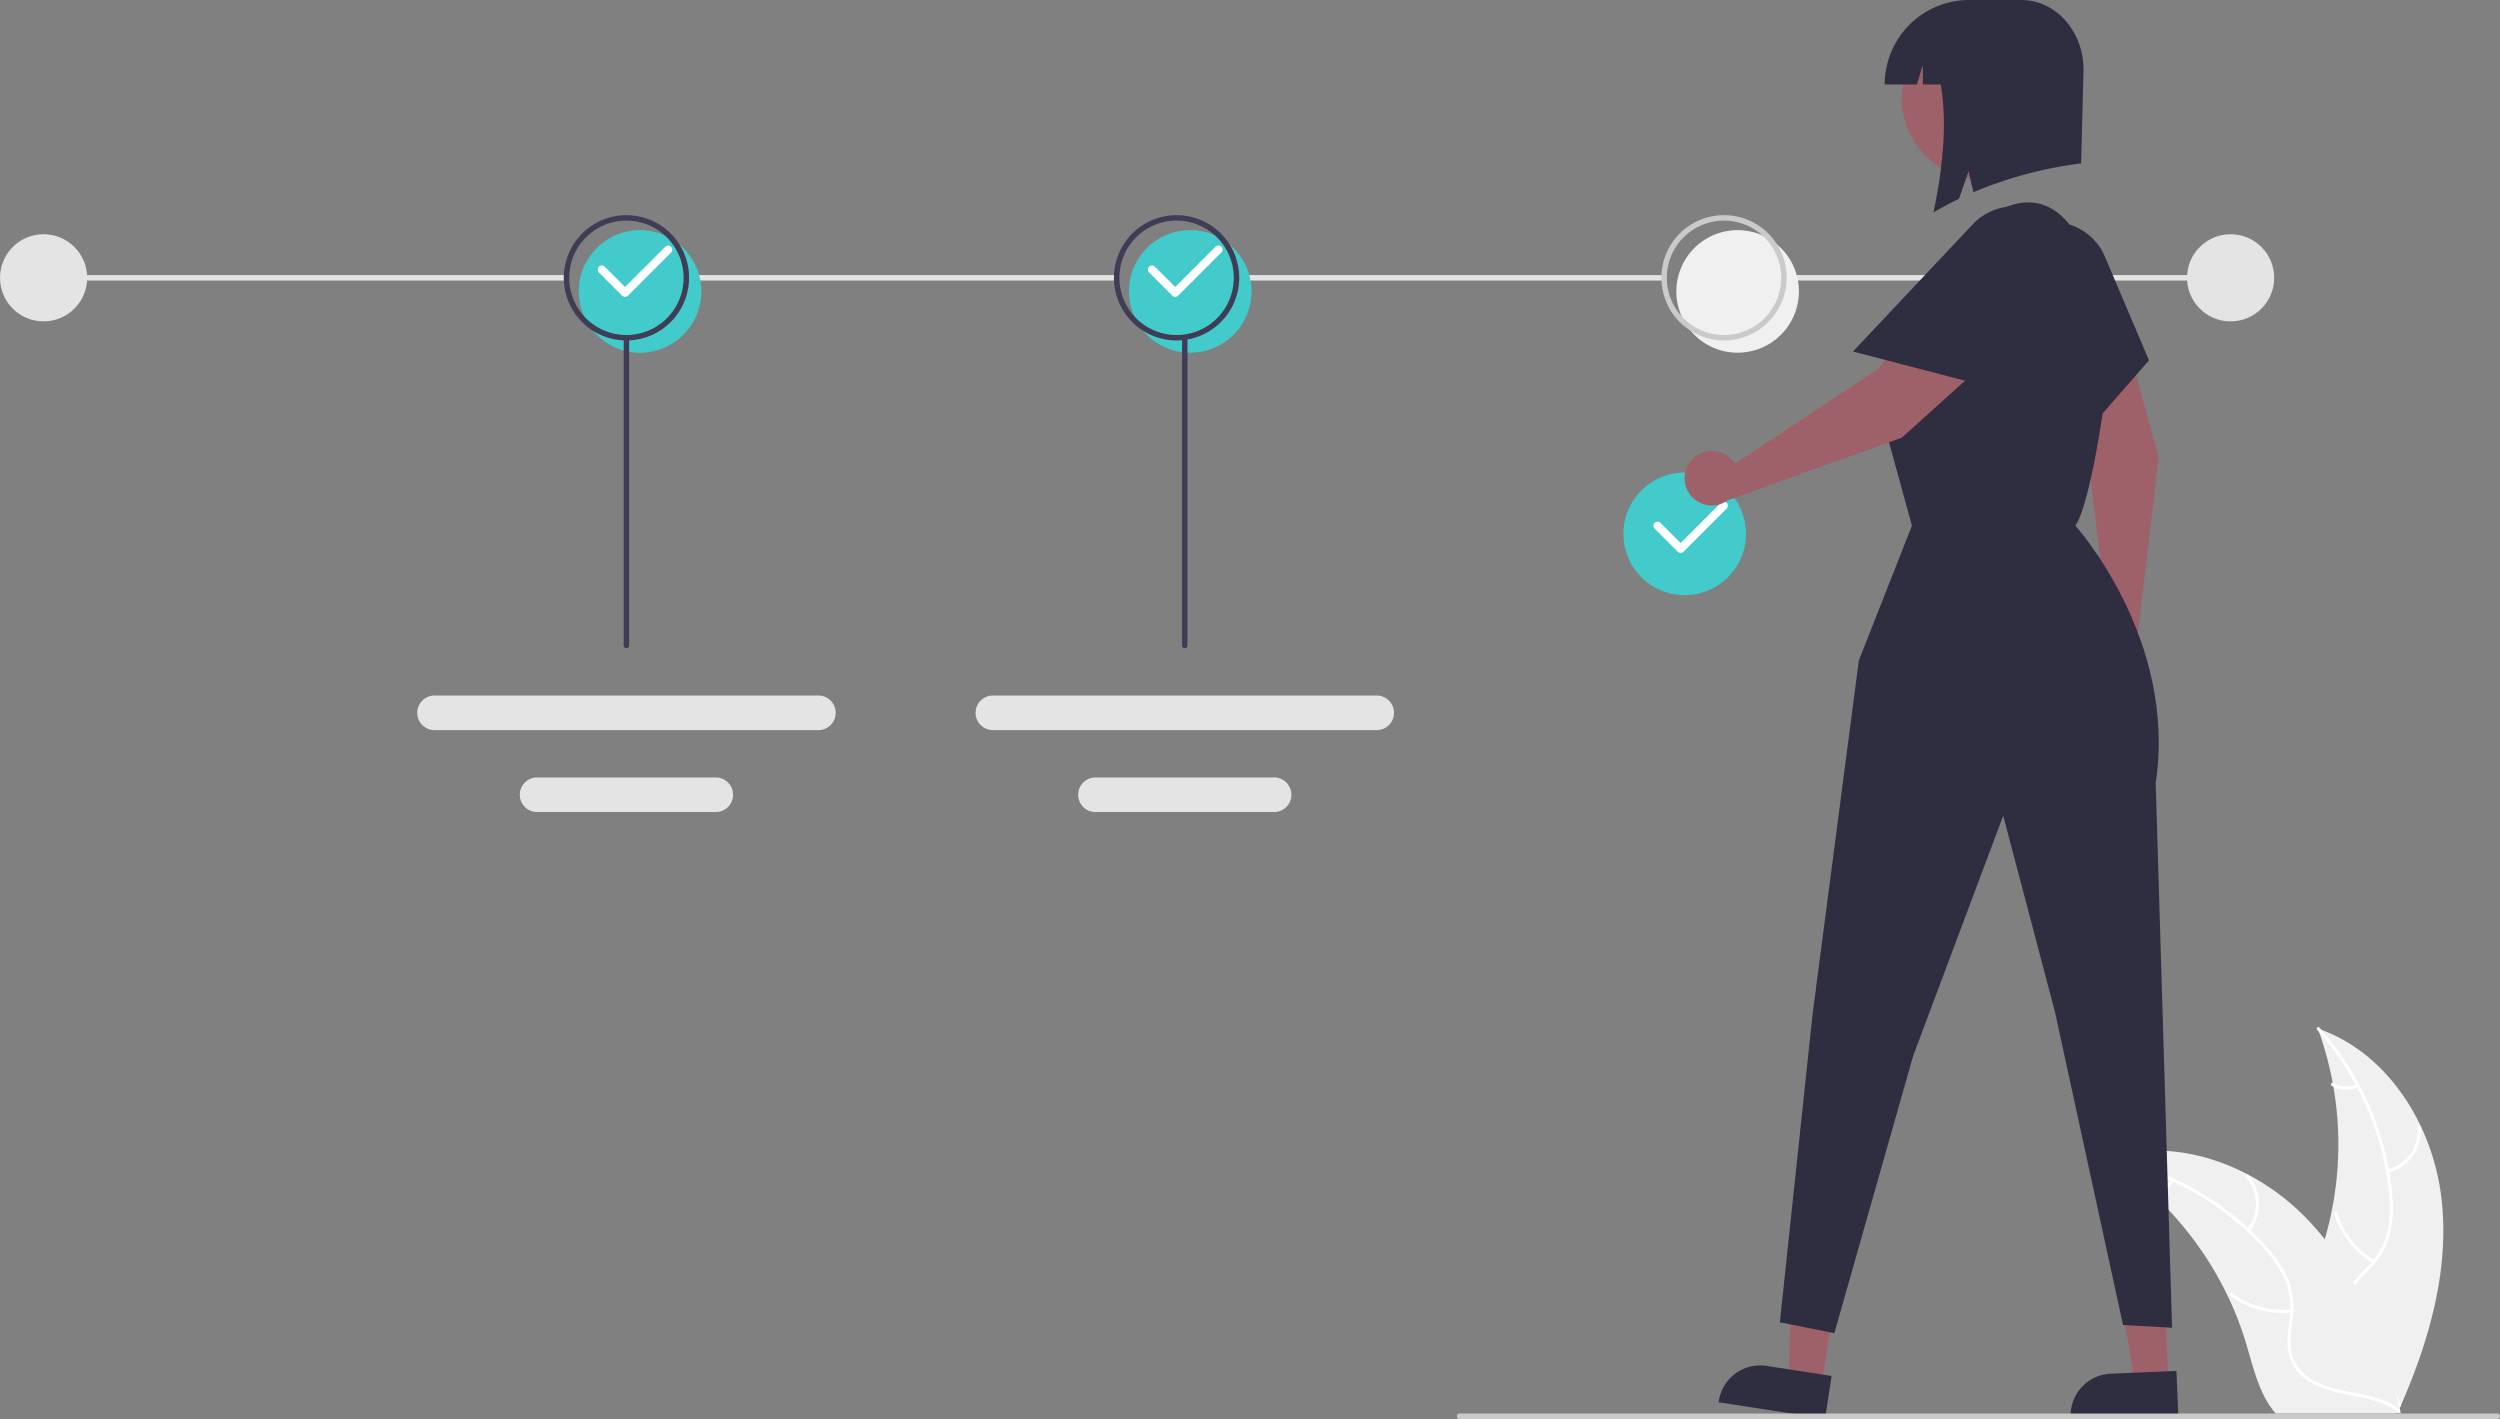 <svg id="afb33742-a710-40ad-8a2f-d365926ed194" data-name="Layer 1" xmlns="http://www.w3.org/2000/svg" width="917.909" height="521" viewBox="0 0 917.909 521"><rect x="0" y="0" width="917.909" height="521" fill="#808080" stroke="none"/><path d="M1037.376,628.795c-3.318-26.678-19.851-52.964-45.294-61.646a123.863,123.863,0,0,1-.006,85.04c-3.91,10.575-9.359,21.93-5.682,32.589,2.288,6.632,7.886,11.706,14.142,14.878,6.257,3.173,13.202,4.685,20.059,6.167l1.35,1.116C1032.83,682.359,1040.693,655.473,1037.376,628.795Z" transform="translate(-141.045 -189.5)" fill="#f0f0f0"/><path d="M991.829,567.654a105.87,105.87,0,0,1,26.319,59.583,45.591,45.591,0,0,1-.519,14.275,26.149,26.149,0,0,1-6.503,12.128c-2.931,3.221-6.303,6.175-8.4,10.052a16.011,16.011,0,0,0-.782,13.071c1.852,5.311,5.501,9.64,9.218,13.749,4.126,4.563,8.484,9.236,10.238,15.285.213.733,1.337.36,1.125-.371-3.051-10.524-13.268-16.502-18.14-25.981-2.273-4.423-3.228-9.558-1.096-14.227,1.864-4.083,5.338-7.133,8.334-10.368a27.903,27.903,0,0,0,6.801-11.622,42.148,42.148,0,0,0,1.066-14.203,102.712,102.712,0,0,0-7.502-31.213A107.747,107.747,0,0,0,992.613,566.765c-.507-.567-1.287.325-.784.889Z" transform="translate(-141.045 -189.5)" fill="#fff"/><path d="M1017.829,620.067a15.884,15.884,0,0,0,12.091-16.639c-.06-.76-1.244-.702-1.184.059A14.708,14.708,0,0,1,1017.458,618.942c-.742.176-.366,1.3.371,1.125Z" transform="translate(-141.045 -189.5)" fill="#fff"/><path d="M1012.827,652.204a30.615,30.615,0,0,1-13.671-17.632c-.215-.732-1.34-.36-1.125.371a31.844,31.844,0,0,0,14.264,18.319c.657.39,1.186-.671.533-1.058Z" transform="translate(-141.045 -189.5)" fill="#fff"/><path d="M1006.248,587.558a8.991,8.991,0,0,1-8.52-.433c-.652-.398-1.18.663-.533,1.058a10.075,10.075,0,0,0,9.425.499.612.612,0,0,0,.377-.748.595.595,0,0,0-.748-.377Z" transform="translate(-141.045 -189.5)" fill="#fff"/><path d="M914.528,614.8c.4.26.8.52,1.2.79A118.408,118.408,0,0,1,930.868,627.41c.37.33.74.67,1.1,1.01A124.827,124.827,0,0,1,959.078,665.53a121.222,121.222,0,0,1,6.64,17.18c2.45,8.13,4.46,17.14,9.31,23.79a20.795,20.795,0,0,0,1.62,2h43.83c.1-.05.2-.09.3-.14l1.75.08c-.07-.31-.15-.63-.22-.94-.04-.18-.09-.36-.13-.54-.03-.12-.06-.24-.08-.35-.01-.04-.02-.08-.03-.11-.02-.11-.05-.21-.07-.31q-.66-2.685-1.36-5.37c0-.01,0-.01-.01-.02-3.59-13.63-8.35-27.08-15-39.38-.2-.37-.4-.75-.62-1.12a115.673,115.673,0,0,0-10.39-15.76,102.26,102.26,0,0,0-6.81-7.79A85.037,85.037,0,0,0,966.528,620.81c-15.72-8.3-33.92-11.48-50.72-6.41C915.378,614.53,914.958,614.66,914.528,614.8Z" transform="translate(-141.045 -189.5)" fill="#f0f0f0"/><path d="M914.627,615.356a105.87,105.87,0,0,1,56.888,31.728,45.591,45.591,0,0,1,8.181,11.71,26.148,26.148,0,0,1,2.109,13.599c-.401,4.336-1.314,8.725-.655,13.084a16.011,16.011,0,0,0,7.245,10.907c4.676,3.126,10.197,4.385,15.638,5.429,6.042,1.159,12.335,2.267,17.377,6.04.611.457,1.285-.517.675-.974-8.773-6.566-20.529-5.188-30.126-9.823-4.478-2.163-8.332-5.688-9.441-10.699-.97-4.382-.033-8.909.412-13.296a27.903,27.903,0,0,0-1.567-13.374,42.148,42.148,0,0,0-7.7-11.981A102.713,102.713,0,0,0,948.88,627.3a107.747,107.747,0,0,0-34.163-13.126c-.746-.148-.832,1.035-.091,1.182Z" transform="translate(-141.045 -189.5)" fill="#fff"/><path d="M966.942,641.551a15.884,15.884,0,0,0-.364-20.565c-.506-.57-1.416.189-.91.76a14.708,14.708,0,0,1,.299,19.13c-.486.587.491,1.259.974.675Z" transform="translate(-141.045 -189.5)" fill="#fff"/><path d="M982.297,670.222a30.615,30.615,0,0,1-21.531-5.847c-.613-.455-1.286.519-.675.974a31.844,31.844,0,0,0,22.418,6.039c.759-.084.543-1.25-.212-1.166Z" transform="translate(-141.045 -189.5)" fill="#fff"/><path d="M938.122,622.567a8.991,8.991,0,0,1-7.064,4.785c-.76.075-.543,1.24.212,1.166a10.075,10.075,0,0,0,7.826-5.276.612.612,0,0,0-.15-.824.595.595,0,0,0-.824.15Z" transform="translate(-141.045 -189.5)" fill="#fff"/><circle cx="16" cy="102" r="16" fill="#e4e4e4"/><circle cx="819" cy="102" r="16" fill="#e4e4e4"/><rect x="654.882" y="101" width="169.118" height="2" fill="#e4e4e4"/><rect x="454.094" y="101" width="156.283" height="2" fill="#e4e4e4"/><rect x="251.984" y="101" width="157.606" height="2" fill="#e4e4e4"/><rect x="16" y="101" width="191.669" height="2" fill="#e4e4e4"/><path d="M376.045,319a22.5,22.5,0,1,1,22.5-22.5A22.525,22.525,0,0,1,376.045,319Z" transform="translate(-141.045 -189.5)" fill="#43cbcb"/><path d="M371.045,314.5a23,23,0,1,1,23-23A23.026,23.026,0,0,1,371.045,314.5Zm0-44a21,21,0,1,0,21,21A21.024,21.024,0,0,0,371.045,270.5Z" transform="translate(-141.045 -189.5)" fill="#3f3d56"/><path d="M370.545,298.5a1.5,1.5,0,0,1-1.061-.439l-8.5-8.5a1.5,1.5,0,1,1,2.121-2.121l7.439,7.439L385.339,280.085a1.5,1.5,0,0,1,2.121,2.121l-15.854,15.854A1.5,1.5,0,0,1,370.545,298.5Z" transform="translate(-141.045 -189.5)" fill="#fff"/><path d="M578.045,319a22.5,22.5,0,1,1,22.5-22.5A22.525,22.525,0,0,1,578.045,319Z" transform="translate(-141.045 -189.5)" fill="#43cbcb"/><path d="M573.045,314.5a23,23,0,1,1,23-23A23.026,23.026,0,0,1,573.045,314.5Zm0-44a21,21,0,1,0,21,21A21.024,21.024,0,0,0,573.045,270.5Z" transform="translate(-141.045 -189.5)" fill="#3f3d56"/><path d="M572.545,298.5a1.5,1.5,0,0,1-1.061-.439l-8.5-8.5a1.5,1.5,0,1,1,2.121-2.121l7.439,7.439L587.339,280.085a1.5,1.5,0,1,1,2.121,2.121l-15.854,15.854A1.5,1.5,0,0,1,572.545,298.5Z" transform="translate(-141.045 -189.5)" fill="#fff"/><path d="M779.045,319a22.5,22.5,0,1,1,22.5-22.5A22.525,22.525,0,0,1,779.045,319Z" transform="translate(-141.045 -189.5)" fill="#f0f0f0"/><path d="M774.045,314.5a23,23,0,1,1,23-23A23.026,23.026,0,0,1,774.045,314.5Zm0-44a21,21,0,1,0,21,21A21.024,21.024,0,0,0,774.045,270.5Z" transform="translate(-141.045 -189.5)" fill="#cacaca"/><path d="M759.612,408.016a22.5,22.5,0,1,1,22.5-22.5A22.525,22.525,0,0,1,759.612,408.016Z" transform="translate(-141.045 -189.5)" fill="#43cbcb"/><path d="M758.112,392.516a1.5,1.5,0,0,1-1.061-.439l-8.5-8.5a1.5,1.5,0,0,1,2.121-2.121l7.439,7.439,14.794-14.794a1.5,1.5,0,0,1,2.121,2.121l-15.854,15.854A1.5,1.5,0,0,1,758.112,392.516Z" transform="translate(-141.045 -189.5)" fill="#fff"/><polygon points="668.809 508.674 656.694 506.801 658.155 459.177 676.036 461.942 668.809 508.674" fill="#9e616a"/><path d="M811.129,710.396l-39.066-6.041.076-.494a15.387,15.387,0,0,1,17.557-12.855l.001 0,23.86,3.69Z" transform="translate(-141.045 -189.5)" fill="#2f2e41"/><polygon points="796.146 507.474 783.898 507.996 776.056 460.999 794.134 460.229 796.146 507.474" fill="#9e616a"/><path d="M940.822,708.714l-39.495,1.682-.021-.5a15.387,15.387,0,0,1,14.717-16.028l.001,0,24.122-1.028Z" transform="translate(-141.045 -189.5)" fill="#2f2e41"/><path d="M913.076,416.794a10.024,10.024,0,0,1,1.768-.329l-7.636-62.501L881.298,299.096a15.08,15.08,0,0,1,26.241-14.718l0,0a118.971,118.971,0,0,1,15.225,33.596L933.649,357.331l-7.96,67.493a9.997,9.997,0,1,1-12.614-8.03Z" transform="translate(-141.045 -189.5)" fill="#9e616a"/><path d="M875.194,298.98A20.802,20.802,0,0,1,913.862,283.666l16.216,38.142-32.734,37.447Z" transform="translate(-141.045 -189.5)" fill="#2f2e41"/><path d="M850.045,305.5l22-37,0,0c15.197-9.936,27.7-3.439,34.365,13.45,5.808,14.716,10.316,33.333,7.635,52.55-6.006,43.046-11,48-11,48s37.5,41.5,29.5,94.5l6,200-18-1-25-115-19-72-33,88-29,102-20-4,12-113,17-130,19.5-49.5-9.5-34.5S822.545,324,850.045,305.5Z" transform="translate(-141.045 -189.5)" fill="#2f2e41"/><path d="M776.939,358.344a10.024,10.024,0,0,1,1.084,1.434L830.526,325.021l37.51-47.694A15.08,15.08,0,0,1,892.928,294.226l0,0a118.971,118.971,0,0,1-23.253,28.631l-30.346,27.323-63.937,23.035a9.997,9.997,0,1,1,1.548-14.872Z" transform="translate(-141.045 -189.5)" fill="#9e616a"/><path d="M865.413,271.814a20.802,20.802,0,0,1,30.978,27.751l-26.877,31.55-48.126-12.553Z" transform="translate(-141.045 -189.5)" fill="#2f2e41"/><circle cx="869.016" cy="225.618" r="29.729" transform="translate(-142.771 254.981) rotate(-28.663)" fill="#9e616a"/><path d="M864.045,189.5h19.204c12.59,0,22.796,11.482,22.796,25.646L905.157,249.5a149.225,149.225,0,0,0-39.541,10.576l-1.792-7.654-3.536,10.081q-4.717,2.285-9.354,4.998c3.608-16.951,5.093-33.863,2.616-47h-6.504v-7.118l-2.208,7.118h-11.792v-0A31,31,0,0,1,864.045,189.5Z" transform="translate(-141.045 -189.5)" fill="#2f2e41"/><path d="M1057.955,710.5h-381a1,1,0,0,1,0-2h381a1,1,0,0,1,0,2Z" transform="translate(-141.045 -189.5)" fill="#cacaca"/><path d="M371.045,427.5a1,1,0,0,1-1-1v-112a1,1,0,0,1,2,0v112A1,1,0,0,1,371.045,427.5Z" transform="translate(-141.045 -189.5)" fill="#3f3d56"/><path d="M300.509,444.88a6.346,6.346,0,0,0,0,12.691h141.1a6.346,6.346,0,0,0,0-12.691Z" transform="translate(-141.045 -189.5)" fill="#e4e4e4"/><path d="M338.343,474.954a6.346,6.346,0,1,0-.027,12.691h65.458a6.346,6.346,0,1,0,0-12.691Z" transform="translate(-141.045 -189.5)" fill="#e4e4e4"/><path d="M505.509,444.88a6.346,6.346,0,0,0,0,12.691h141.1a6.346,6.346,0,0,0,0-12.691Z" transform="translate(-141.045 -189.5)" fill="#e4e4e4"/><path d="M543.343,474.954a6.346,6.346,0,1,0-.027,12.691h65.458a6.346,6.346,0,1,0,0-12.691Z" transform="translate(-141.045 -189.5)" fill="#e4e4e4"/><path d="M576.045,427.5a1,1,0,0,1-1-1v-112a1,1,0,0,1,2,0v112A1,1,0,0,1,576.045,427.5Z" transform="translate(-141.045 -189.5)" fill="#3f3d56"/></svg>